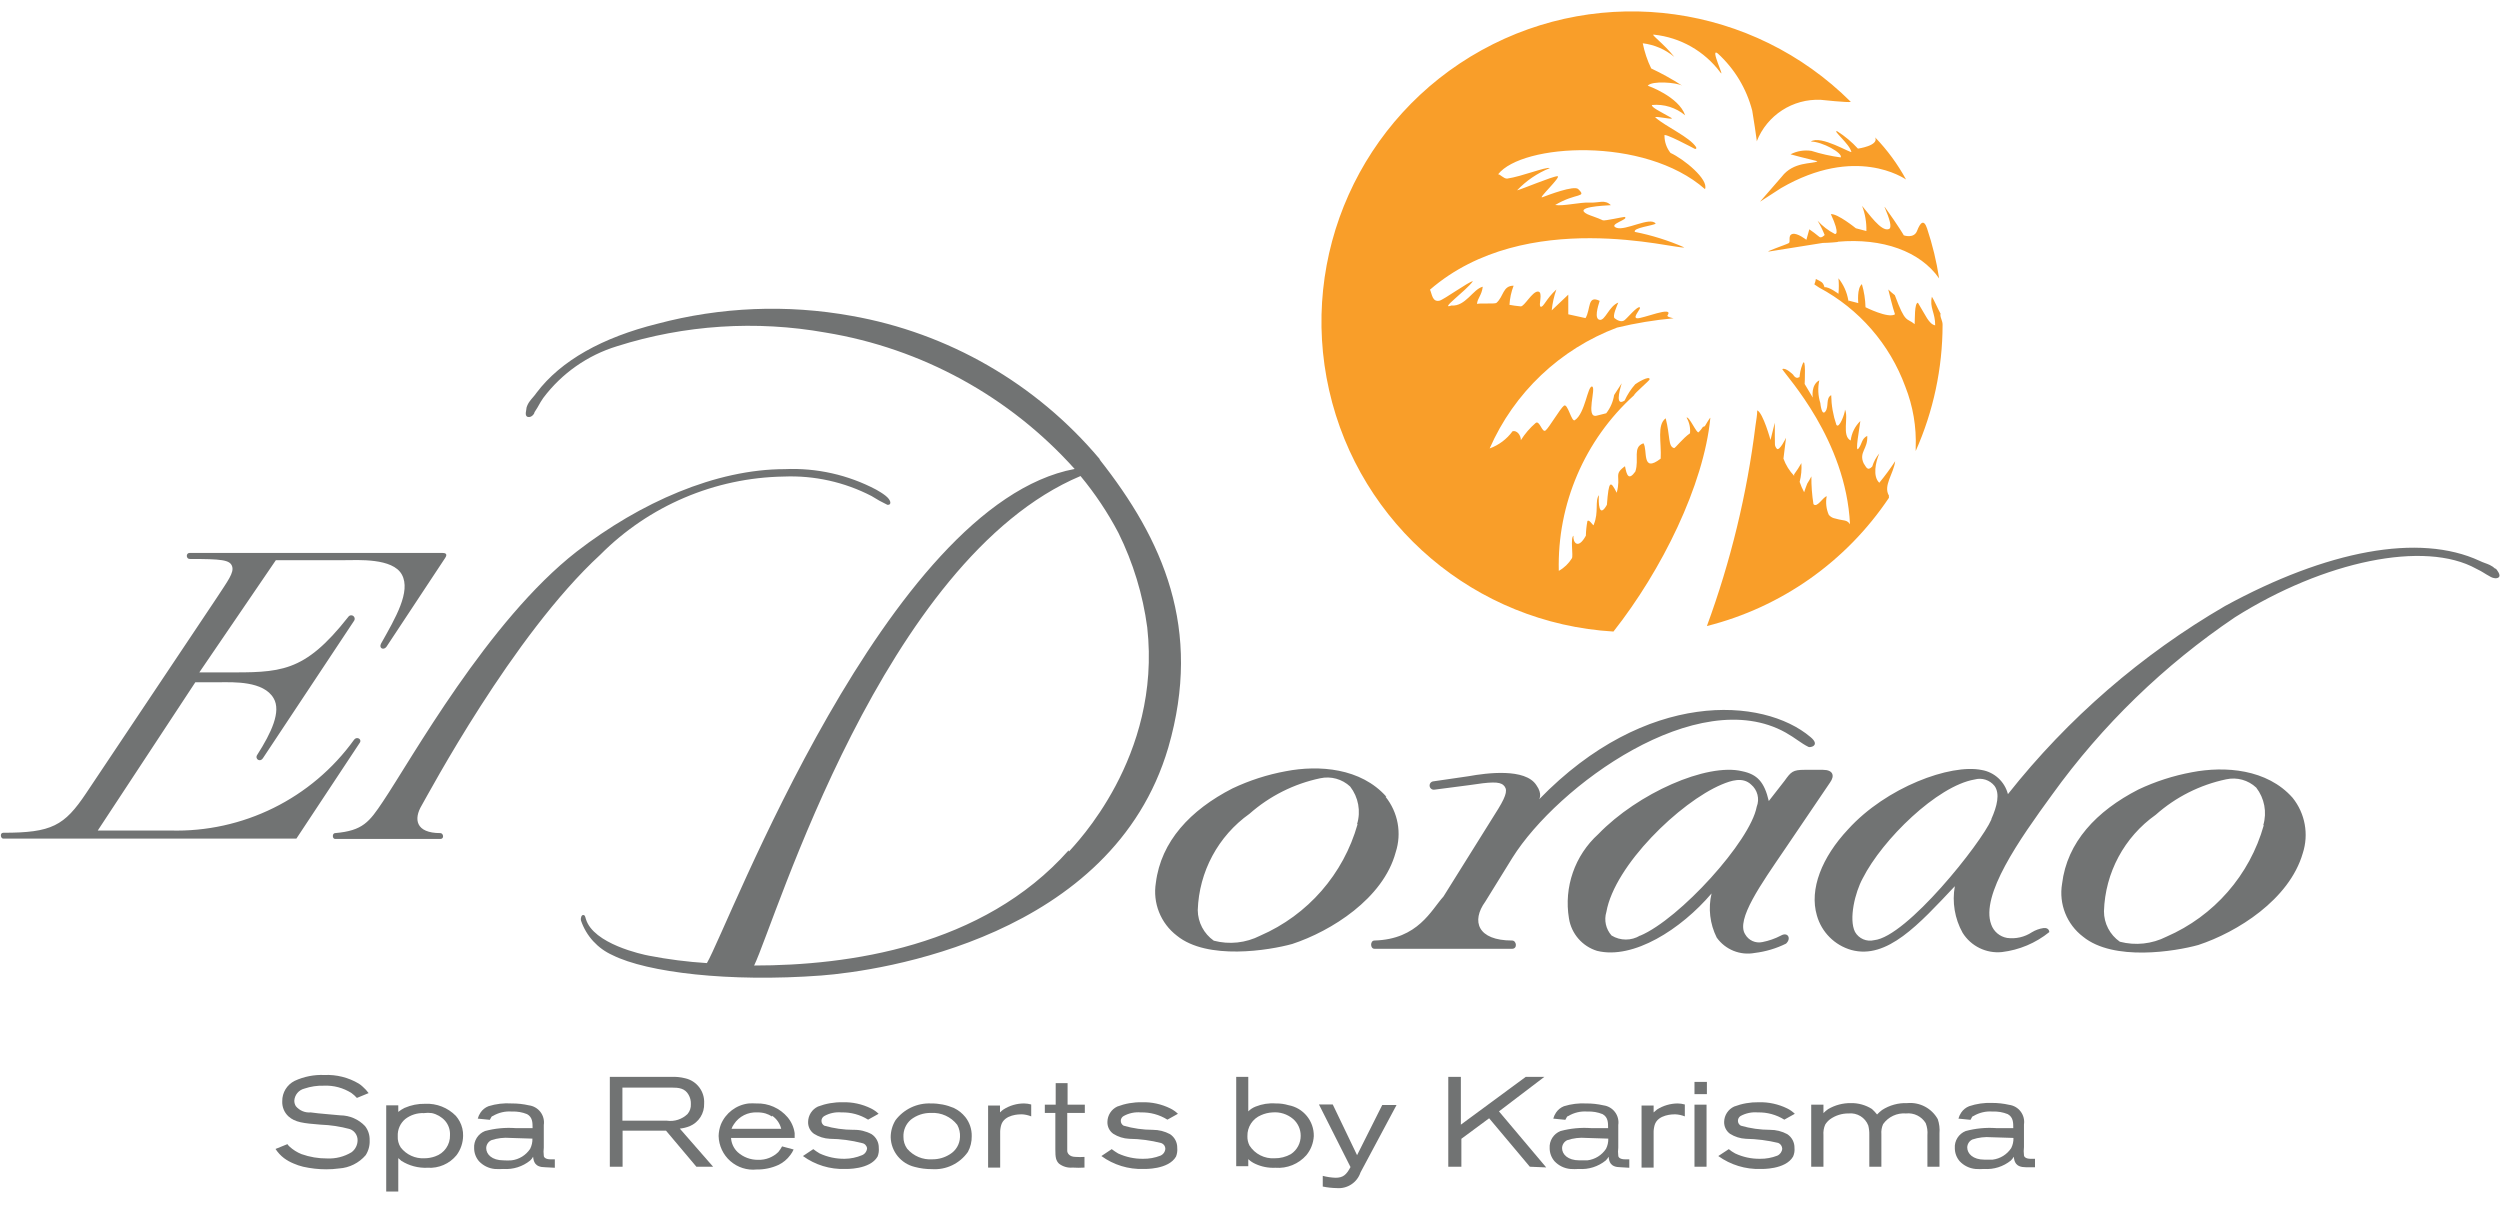 <?xml version="1.0" encoding="UTF-8"?>
<svg width="145px" height="70px" viewBox="0 0 145 70" version="1.1" xmlns="http://www.w3.org/2000/svg" xmlns:xlink="http://www.w3.org/1999/xlink">
    <title>brands / el Dorado COL</title>
    <g id="Symbols" stroke="none" stroke-width="1" fill="none" fill-rule="evenodd">
        <g id="brands-/-el-Dorado-COL" fill-rule="nonzero">
            <g>
                <path d="M20.54,42.9 C18.079,46.319 14.081,48.293 9.87,48.17 L5.67,48.17 L11.33,39.57 L12.78,39.57 C13.54,39.57 15.29,39.49 15.87,40.5 C16.32,41.26 15.74,42.5 14.92,43.78 C14.76,44.01 15.08,44.25 15.26,43.96 L20.54,36 C20.579,35.939 20.583,35.862 20.55,35.798 C20.517,35.733 20.453,35.691 20.38,35.688 C20.308,35.684 20.239,35.719 20.2,35.78 C17.61,39.07 16.26,39 13,39 L11.56,39 L16,32.49 L20,32.49 C20.74,32.49 22.78,32.35 23.31,33.33 C23.84,34.31 22.94,35.84 22.1,37.33 C21.96,37.6 22.25,37.73 22.41,37.52 L25.82,32.36 C25.98,32.12 25.82,32.07 25.66,32.07 L11,32.07 C10.77,32.07 10.79,32.42 11,32.42 C12.85,32.42 13.33,32.47 13.46,32.84 C13.59,33.21 13.22,33.68 12.54,34.72 L5,46 C3.73,47.9 3,48.3 0.19,48.3 C-0.02,48.3 0.03,48.64 0.19,48.64 L17.19,48.64 L20.86,43.09 C21.02,42.88 20.7,42.69 20.54,42.9 M25.54,48.32 C24.11,48.32 23.98,47.51 24.46,46.71 C24.83,46.08 29.73,36.85 34.82,32.17 C37.641,29.332 41.459,27.706 45.46,27.64 C47.226,27.568 48.98,27.958 50.55,28.77 C50.846,28.959 51.153,29.129 51.47,29.28 C51.55,29.28 51.63,29.28 51.64,29.16 C51.64,28.87 51.13,28.58 50.82,28.4 C49.191,27.539 47.361,27.128 45.52,27.21 C41.52,27.21 37.14,29.14 33.45,31.99 C28.31,35.99 23.84,44.07 22.21,46.49 C21.42,47.67 21.05,48.18 19.44,48.32 C19.26,48.32 19.26,48.66 19.44,48.66 L25.54,48.66 C25.78,48.66 25.72,48.32 25.54,48.32 M61.98,49.32 C57,54.93 49.17,56 43.74,56 C45,53.38 51.23,32.43 62.67,27.61 C63.516,28.63 64.254,29.736 64.87,30.91 C65.722,32.633 66.286,34.485 66.54,36.39 C67.38,43.93 62.32,49.01 62,49.39 M63.81,26.66 L63.88,26.74 L63.76,26.6 L63.76,26.6 L63.76,26.6 C60.088,22.242 55.002,19.312 49.39,18.32 C45.645,17.643 41.797,17.8 38.12,18.78 L38.12,18.78 C34.95,19.57 32.53,20.91 31.12,22.78 C31,22.96 30.84,23.11 30.72,23.28 C30.639,23.388 30.578,23.51 30.54,23.64 C30.54,23.78 30.4,24.12 30.61,24.18 C30.82,24.24 31,24 31,23.91 C31.3,23.46 31.23,23.49 31.51,23.08 C32.583,21.652 34.082,20.601 35.79,20.08 C39.7,18.841 43.852,18.57 47.89,19.29 C53.464,20.205 58.558,22.995 62.33,27.2 C51.41,29.25 42.25,53.74 41,55.86 C39.872,55.789 38.75,55.645 37.64,55.43 C37.26,55.36 34.41,54.75 33.98,53.3 C33.93,53.11 33.91,53.07 33.82,53.07 C33.73,53.07 33.66,53.24 33.7,53.4 C34.006,54.292 34.669,55.016 35.53,55.4 C37.53,56.4 42.28,56.98 47.63,56.58 C51.04,56.32 64.52,54.38 67.76,43.36 C69.76,36.45 67.45,31.3 63.76,26.63 M131.3,47.86 C130.486,50.757 128.411,53.133 125.65,54.33 C124.816,54.753 123.855,54.856 122.95,54.62 C122.372,54.217 122.028,53.555 122.03,52.85 C122.097,50.619 123.208,48.549 125.03,47.26 C126.191,46.229 127.601,45.519 129.12,45.2 C129.744,45.064 130.394,45.243 130.86,45.68 C131.34,46.298 131.492,47.11 131.27,47.86 M127.13,44.79 C126.058,44.988 125.016,45.324 124.03,45.79 C121.59,47.04 119.89,48.85 119.6,51.26 C119.404,52.431 119.874,53.613 120.82,54.33 C122.59,55.77 126.17,55.18 127.5,54.81 C129.75,54.07 132.78,52.18 133.56,49.49 C133.919,48.386 133.698,47.175 132.97,46.27 C131.49,44.6 129.05,44.42 127.13,44.79 M95.13,54.26 C94.621,54.572 93.979,54.572 93.47,54.26 C93.138,53.887 93.024,53.368 93.17,52.89 C93.65,50.19 97.42,46.53 99.86,45.5 C100.41,45.27 101.08,45.05 101.56,45.5 C101.936,45.814 102.069,46.334 101.89,46.79 C101.52,48.79 97.42,53.3 95.13,54.27 M103.28,54.27 C102.946,54.444 102.589,54.568 102.22,54.64 C101.824,54.727 101.418,54.544 101.22,54.19 C100.67,53.34 102.15,51.27 103.51,49.27 L106.14,45.39 C106.43,44.99 106.32,44.65 105.73,44.65 L104.66,44.65 C103.99,44.65 103.88,44.76 103.51,45.28 L102.59,46.46 C102.33,45.35 101.92,44.91 101.04,44.73 C99,44.24 95,46 92.7,48.38 C91.338,49.614 90.697,51.457 91,53.27 C91.14,54.157 91.772,54.886 92.63,55.15 C94.73,55.67 97.5,53.9 99.27,51.82 C99.067,52.682 99.173,53.588 99.57,54.38 C100.07,55.082 100.933,55.43 101.78,55.27 C102.41,55.194 103.022,55.011 103.59,54.73 C103.9,54.44 103.71,54.08 103.36,54.23 M87.72,49.75 C90.34,45.57 98.47,39.64 103.57,42.49 C104.14,42.81 104.46,43.11 104.89,43.32 C104.99,43.38 105.6,43.24 105.01,42.75 C102.26,40.42 95.46,39.98 89.27,46.36 C89.27,46.36 89.48,46.06 89.11,45.54 C88.47,44.54 86.23,44.83 85.18,45.02 L83.12,45.32 C82.987,45.342 82.898,45.467 82.92,45.6 C82.942,45.733 83.067,45.822 83.2,45.8 L85.2,45.54 C86.44,45.35 86.96,45.32 87.2,45.54 C87.44,45.76 87.42,46.06 86.9,46.91 L83.72,52 C83.01,52.78 82.25,54.48 79.72,54.55 C79.46,54.55 79.46,55.03 79.72,55.03 L87.7,55.03 C88.03,55.03 87.96,54.55 87.7,54.55 C85.7,54.55 85.32,53.43 86.15,52.29 L87.72,49.75 Z M115.5,47.53 C114.91,48.9 110.59,54.34 108.7,54.53 C108.264,54.637 107.81,54.441 107.59,54.05 C107.22,53.31 107.59,51.76 108.04,50.94 C109.18,48.69 112.36,45.58 114.53,45.21 C114.953,45.093 115.405,45.238 115.68,45.58 C116.01,46.03 115.83,46.76 115.5,47.5 M144.74,33 C144.643,32.906 144.532,32.828 144.41,32.77 C144.22,32.68 144.02,32.63 143.82,32.53 C140.31,30.9 134.95,31.93 129.05,35.15 C124.207,37.966 119.936,41.667 116.46,46.06 C116.274,45.335 115.678,44.786 114.94,44.66 C113.13,44.29 109.4,45.66 107.19,48.1 C105.67,49.72 104.93,51.57 105.38,53.1 C105.654,54.069 106.411,54.826 107.38,55.1 C109.45,55.66 111.29,53.62 113.38,51.4 C113.215,52.325 113.374,53.279 113.83,54.1 C114.314,54.878 115.199,55.312 116.11,55.22 C117.118,55.1 118.071,54.698 118.86,54.06 C118.86,54.06 118.86,53.78 118.51,53.83 C118.276,53.865 118.052,53.947 117.85,54.07 C117.426,54.351 116.914,54.468 116.41,54.4 C115.985,54.326 115.632,54.028 115.49,53.62 C114.86,51.92 117.11,48.71 119.03,46.08 C121.929,42.055 125.518,38.575 129.63,35.8 C134.8,32.54 140.63,31.32 143.63,32.99 C144.08,33.21 144,33.21 144.48,33.47 C144.59,33.53 144.83,33.59 144.94,33.47 C145.05,33.35 144.84,33.07 144.74,32.96 M78.74,47.8 C77.926,50.697 75.851,53.073 73.09,54.27 C72.259,54.693 71.302,54.797 70.4,54.56 C69.823,54.154 69.477,53.495 69.47,52.79 C69.542,50.56 70.652,48.492 72.47,47.2 C73.636,46.171 75.048,45.461 76.57,45.14 C77.194,45.004 77.844,45.183 78.31,45.62 C78.788,46.239 78.937,47.051 78.71,47.8 M80.41,46.21 C78.93,44.54 76.5,44.36 74.58,44.73 C73.507,44.927 72.465,45.263 71.48,45.73 C69.04,46.98 67.34,48.8 67.04,51.2 C66.848,52.37 67.318,53.551 68.26,54.27 C70.03,55.71 73.62,55.12 74.95,54.75 C77.2,54.01 80.23,52.12 80.95,49.43 C81.309,48.326 81.088,47.115 80.36,46.21" id="Shape" fill="#717373"></path>
                <path d="M109,28 C108.61,27.64 108.78,26.8 109,26.3 C108.813,26.523 108.674,26.781 108.59,27.06 C108.3,27.36 108.23,27.06 108.09,26.87 C107.8,26.22 108.35,26.04 108.3,25.28 C107.96,25.45 108.01,25.74 107.79,26.02 C107.57,26.3 107.86,24.79 107.9,24.42 C107.589,24.721 107.391,25.12 107.34,25.55 C106.81,25.29 107.23,24.19 107.01,23.76 C107.01,23.98 106.67,24.9 106.51,24.64 C106.32,24.086 106.219,23.506 106.21,22.92 C105.88,23.09 106.09,23.59 105.87,23.87 C105.65,24.15 105.58,23.38 105.58,23.38 C105.445,22.953 105.425,22.498 105.52,22.06 C105.02,22.32 105.14,23.06 105.14,23.06 L104.67,22.27 C104.67,22.27 104.76,20.54 104.54,21.14 C104.437,21.402 104.379,21.679 104.37,21.96 C104.37,21.96 104.37,21.9 104.37,21.85 C104.18,22.05 104,21.73 104,21.73 C104,21.73 103.56,21.29 103.37,21.41 C103.62,21.84 107.07,25.52 107.3,30.41 C107.234,30.294 107.121,30.214 106.99,30.19 C106.774,30.158 106.56,30.111 106.35,30.05 C106.241,30.014 106.144,29.948 106.07,29.86 C105.921,29.521 105.879,29.144 105.95,28.78 C105.72,28.84 105.39,29.48 105.18,29.24 C105.096,28.708 105.056,28.169 105.06,27.63 C104.987,27.774 104.907,27.914 104.82,28.05 C104.76,28.21 104.69,28.38 104.64,28.55 C104.536,28.358 104.449,28.157 104.38,27.95 C104.472,27.594 104.506,27.226 104.48,26.86 C104.353,27.085 104.213,27.302 104.06,27.51 L104.06,27.6 C103.786,27.313 103.575,26.973 103.44,26.6 L103.59,25.39 C103.59,25.39 103.2,26.21 103.05,26.02 C102.9,25.83 102.96,25.78 102.94,25.33 C102.94,25.13 102.94,24.54 102.94,24.52 C102.94,24.5 102.69,25.52 102.69,25.52 C102.69,25.52 102.26,23.95 101.92,23.8 C101.92,24.08 101.86,24.37 101.82,24.67 C101.329,28.645 100.383,32.551 99,36.31 C103.319,35.222 107.082,32.571 109.56,28.87 C109.553,28.83 109.553,28.79 109.56,28.75 C109.21,28.17 109.83,27.48 109.92,26.75 C109.636,27.183 109.329,27.6 109,28 M112.56,18.21 C112.36,17.84 112.2,17.45 112.05,17.21 C111.9,17.84 112.25,18.14 112.24,18.87 C111.87,18.8 111.68,18.27 111.24,17.56 C111.03,17.56 111.07,18.56 111.05,18.8 C110.58,18.41 110.52,18.8 109.9,17.12 C109.767,17.017 109.641,16.907 109.52,16.79 C109.52,16.79 109.79,17.91 109.91,18.23 C109.53,18.49 108.2,17.82 108.2,17.82 C108.188,17.366 108.118,16.916 107.99,16.48 C107.69,16.72 107.78,17.57 107.78,17.58 L107.2,17.43 C107.2,17.43 107.2,17.48 107.2,17.51 C107.187,17.478 107.187,17.442 107.2,17.41 C107.122,16.945 106.925,16.508 106.63,16.14 C106.659,16.439 106.659,16.741 106.63,17.04 C106.63,17.04 106.08,16.62 105.82,16.66 C105.74,16.33 105.57,16.32 105.32,16.18 C105.25,16.62 105.14,16.41 105.39,16.6 L105.51,16.68 C107.828,17.916 109.608,19.963 110.51,22.43 C110.954,23.555 111.159,24.761 111.11,25.97 C111.11,25.97 111.11,26.14 111.11,26.16 C112.136,23.856 112.667,21.362 112.67,18.84 C112.67,18.59 112.55,18.49 112.54,18.24 M98.77,24.76 C98.698,24.872 98.614,24.976 98.52,25.07 C98.41,25.17 97.98,24.14 97.82,24.22 C97.982,24.494 98.052,24.813 98.02,25.13 C97.6,25.42 97.16,26 97.1,25.99 C96.74,25.9 96.88,25.32 96.61,24.26 C96.09,24.65 96.37,25.64 96.32,26.6 C95.19,27.47 95.58,26.1 95.32,25.71 C94.67,25.94 95.09,26.63 94.85,27.35 C94.46,27.89 94.35,27.57 94.25,27.04 C93.56,27.54 94.04,27.58 93.77,28.58 C93.41,27.87 93.31,27.83 93.2,29.28 C92.73,30.12 92.7,29.12 92.74,28.72 C92.49,29.03 92.74,29.72 92.44,30.42 C92.44,30.61 92.2,30.09 92.07,30.22 C92.017,30.5 91.987,30.785 91.98,31.07 C91.52,31.91 91.22,31.45 91.26,31.07 C91.07,31.2 91.26,32.25 91.17,32.38 C90.984,32.685 90.722,32.937 90.41,33.11 C90.313,29.239 91.908,25.518 94.78,22.92 C94.78,22.82 95.67,22.08 95.68,22 C95.68,21.75 94.91,22.23 94.84,22.29 C94.592,22.572 94.387,22.889 94.23,23.23 C93.71,23.57 93.89,22.78 94.06,22.23 L93.62,22.91 C93.56,23.297 93.402,23.662 93.16,23.97 L92.6,24.11 C91.94,24.27 92.6,22.47 92.34,22.42 C92.08,22.37 91.94,23.98 91.34,24.37 C91.15,24.51 90.93,23.37 90.71,23.53 C90.49,23.69 89.84,24.82 89.64,24.97 C89.44,25.12 89.3,24.36 89.07,24.53 C88.735,24.819 88.446,25.156 88.21,25.53 C88.21,25.23 87.98,24.95 87.73,25.01 C87.396,25.468 86.933,25.816 86.4,26.01 C87.818,22.773 90.483,20.245 93.79,19 C94.869,18.741 95.965,18.56 97.07,18.46 C97.07,18.46 96.63,18.38 96.72,18.29 C97.11,17.7 95.23,18.51 94.94,18.46 C94.65,18.41 95.26,17.85 95.09,17.82 C94.92,17.79 94.38,18.46 94.21,18.58 C94.04,18.7 93.8,18.58 93.65,18.46 C93.5,18.34 93.8,17.71 93.86,17.55 C93.32,17.76 93.1,18.61 92.78,18.55 C92.46,18.49 92.67,17.8 92.78,17.45 C92.06,17.09 92.27,17.94 91.96,18.45 L90.96,18.23 L90.96,17.09 L90,18 C90.041,17.587 90.132,17.181 90.27,16.79 C89.68,17.32 89.52,17.84 89.36,17.79 C89.2,17.74 89.53,16.92 89.2,16.91 C88.87,16.9 88.41,17.79 88.2,17.77 C87.99,17.75 87.68,17.71 87.55,17.68 C87.571,17.3 87.652,16.925 87.79,16.57 C87.15,16.57 87.22,17.2 86.79,17.57 C86.7,17.64 85.79,17.57 85.67,17.63 C85.67,17.33 85.94,17.14 86,16.63 C85.44,16.76 85,17.79 84.18,17.72 C83.45,17.99 85.02,16.88 85.43,16.31 C85.22,16.31 83.73,17.39 83.49,17.44 C83.07,17.53 83.06,17.06 82.94,16.8 C88.53,11.97 97.25,14.49 97.69,14.35 C96.769,13.947 95.806,13.645 94.82,13.45 C94.7,13.21 95.88,13.09 96.03,12.97 C95.72,12.54 94.27,13.41 93.75,13.21 C93.23,13.01 94.53,12.72 94.23,12.58 C94.13,12.58 93.07,12.82 92.97,12.78 C92.66,12.63 92.22,12.5 92.06,12.42 C91.24,12 92.98,11.93 93.43,11.9 C93.07,11.55 92.75,11.78 92.2,11.75 C91.65,11.72 90.68,11.97 90.2,11.89 C91.42,11.16 92.06,11.48 91.54,10.97 C91.31,10.73 89.77,11.32 89.46,11.44 C89.15,11.56 90.6,10.22 90.33,10.22 C90.06,10.22 88.2,11 87.99,11.04 C88.523,10.479 89.171,10.039 89.89,9.75 C89.67,9.66 88.29,10.23 87.41,10.36 C87.2,10.36 87.01,10.1 86.89,10.11 C88.26,8.34 95.37,7.87 98.89,10.97 C99.12,10.41 97.66,9.22 96.89,8.87 C96.663,8.586 96.54,8.233 96.54,7.87 C96.42,7.63 98.29,8.63 98.29,8.63 C98.319,8.639 98.351,8.639 98.38,8.63 C98.385,8.6 98.385,8.57 98.38,8.54 C97.99,7.94 96.67,7.38 96.02,6.82 C95.85,6.67 97.27,7.02 96.91,6.82 C96.24,6.44 95.79,6.23 95.81,6.09 C96.508,6.024 97.203,6.24 97.74,6.69 C97.37,5.6 95.57,4.97 95.57,4.97 C95.81,4.67 97.24,4.78 97.57,4.97 C96.993,4.596 96.392,4.262 95.77,3.97 C95.545,3.506 95.381,3.015 95.28,2.51 C95.953,2.592 96.589,2.866 97.11,3.3 C96.48,2.51 95.69,1.96 95.93,2.01 C97.463,2.171 98.859,2.965 99.78,4.2 C100.08,4.59 99.14,2.72 99.63,3.1 C100.605,3.989 101.3,5.143 101.63,6.42 C101.74,7.11 101.83,7.67 101.89,8.14 C101.89,8.14 101.89,8.14 101.89,8.2 C102.485,6.682 103.981,5.712 105.61,5.79 C105.61,5.79 107.2,5.96 107.35,5.91 C101.675,0.256 92.946,-0.967 85.936,2.909 C78.925,6.786 75.32,14.828 77.091,22.641 C78.862,30.454 85.583,36.156 93.58,36.63 C96.38,33.08 98.82,28.14 99.2,24.24 C99.2,24.17 98.88,24.72 98.88,24.72 M109.3,12 C109.59,12.68 109.77,13.23 109.54,13.29 C109.1,13.44 108.38,12.38 108,11.94 C108.179,12.405 108.264,12.902 108.25,13.4 L107.64,13.24 C107.64,13.24 106.58,12.38 106.19,12.42 C106.77,13.68 106.42,13.57 106.42,13.57 C106.043,13.376 105.704,13.115 105.42,12.8 C105.579,13.065 105.716,13.343 105.83,13.63 C105.83,13.63 105.63,13.85 105.51,13.73 C105.327,13.577 105.137,13.434 104.94,13.3 L104.77,13.91 C104.77,13.91 104.24,13.49 103.96,13.57 C103.68,13.65 103.87,14.02 103.75,14.1 C103.63,14.18 102.19,14.66 102.65,14.58 L105.72,14.09 C105.98,14.09 106.72,14.04 106.59,14.02 C109.19,13.79 111.38,14.58 112.47,16.15 L112.47,16.15 C112.32,15.165 112.085,14.195 111.77,13.25 C111.58,12.68 111.37,12.92 111.19,13.39 C111.01,13.86 110.42,13.65 110.42,13.65 C110.42,13.65 110.16,13.18 109.32,12.01 M107.39,8.81 C107.39,8.93 105.6,7.81 105.03,8.21 C105.69,8.21 106.91,8.89 106.76,9.13 C106.183,9.053 105.615,8.926 105.06,8.75 C104.646,8.688 104.222,8.758 103.85,8.95 C104.62,9.17 105.44,9.34 105.41,9.36 C105.11,9.52 104.02,9.36 103.34,10.25 L102.08,11.7 L103.3,10.91 C107.63,8.4 110.43,10.34 110.55,10.41 C110.065,9.52 109.463,8.7 108.76,7.97 C108.99,8.45 107.76,8.62 107.76,8.62 C107.408,8.236 107.008,7.9 106.57,7.62 C106.21,7.49 107.29,8.37 107.37,8.79" id="Shape" fill="#F99E29"></path>
                <path d="M21.21,67 C20.821,67.453 20.266,67.731 19.67,67.77 C19.421,67.804 19.171,67.821 18.92,67.82 C18.469,67.82 18.02,67.769 17.58,67.67 C17.388,67.624 17.201,67.56 17.02,67.48 C16.825,67.4 16.64,67.296 16.47,67.17 C16.277,67.023 16.112,66.843 15.98,66.64 L16.67,66.36 C16.701,66.408 16.738,66.452 16.78,66.49 C16.987,66.683 17.227,66.836 17.49,66.94 C17.965,67.109 18.466,67.193 18.97,67.19 C19.469,67.214 19.963,67.089 20.39,66.83 C20.611,66.665 20.741,66.406 20.74,66.13 C20.742,65.846 20.566,65.59 20.3,65.49 C19.745,65.337 19.175,65.25 18.6,65.23 C17.6,65.15 17.12,65.1 16.73,64.75 C16.486,64.524 16.355,64.202 16.37,63.87 C16.364,63.371 16.643,62.913 17.09,62.69 C17.628,62.44 18.218,62.324 18.81,62.35 C19.511,62.318 20.207,62.491 20.81,62.85 C20.893,62.902 20.97,62.962 21.04,63.03 C21.167,63.141 21.281,63.265 21.38,63.4 L20.7,63.68 C20.607,63.576 20.503,63.482 20.39,63.4 C19.914,63.095 19.355,62.945 18.79,62.97 C18.403,62.958 18.017,63.016 17.65,63.14 C17.325,63.222 17.09,63.505 17.07,63.84 C17.069,63.953 17.1,64.064 17.16,64.16 C17.37,64.414 17.692,64.549 18.02,64.52 C18.59,64.6 19.17,64.63 19.74,64.69 C20.281,64.695 20.797,64.918 21.17,65.31 C21.354,65.543 21.449,65.833 21.44,66.13 C21.455,66.437 21.375,66.741 21.21,67 Z" id="Path" fill="#717373"></path>
                <path d="M26.48,67 C26.071,67.501 25.445,67.772 24.8,67.73 C24.264,67.755 23.734,67.616 23.28,67.33 L23.1,67.17 L23.1,69.11 L22.4,69.11 L22.4,64.11 L23.1,64.11 L23.1,64.49 C23.212,64.401 23.332,64.324 23.46,64.26 C23.838,64.094 24.247,64.012 24.66,64.02 C25.326,63.989 25.973,64.244 26.44,64.72 C26.524,64.819 26.597,64.926 26.66,65.04 C26.799,65.298 26.868,65.587 26.86,65.88 C26.854,66.284 26.721,66.676 26.48,67 L26.48,67 Z M25.81,65 C25.608,64.778 25.343,64.625 25.05,64.56 C24.897,64.538 24.743,64.538 24.59,64.56 C24.201,64.543 23.819,64.664 23.51,64.9 C23.214,65.145 23.051,65.516 23.07,65.9 C23.056,66.129 23.116,66.357 23.24,66.55 C23.568,66.974 24.084,67.21 24.62,67.18 C24.831,67.179 25.041,67.142 25.24,67.07 C25.77,66.893 26.12,66.388 26.1,65.83 C26.114,65.526 26.01,65.229 25.81,65 L25.81,65 Z" id="Shape" fill="#717373"></path>
                <path d="M31.62,67.7 C31.01,67.7 30.95,67.36 30.92,67.09 C30.876,67.173 30.819,67.247 30.75,67.31 C30.314,67.663 29.76,67.839 29.2,67.8 C29.03,67.811 28.86,67.811 28.69,67.8 C28.342,67.765 28.019,67.605 27.78,67.35 C27.601,67.141 27.501,66.875 27.5,66.6 C27.469,66.165 27.724,65.76 28.13,65.6 C28.703,65.446 29.298,65.389 29.89,65.43 L30.89,65.43 C30.89,65.11 30.89,64.8 30.57,64.62 C30.291,64.507 29.991,64.455 29.69,64.47 C29.302,64.439 28.914,64.53 28.58,64.73 C28.51,64.73 28.49,64.81 28.41,64.95 L27.71,64.88 C27.743,64.755 27.798,64.637 27.87,64.53 C27.983,64.363 28.143,64.234 28.33,64.16 C28.766,64.024 29.224,63.969 29.68,64 C30.016,63.998 30.352,64.035 30.68,64.11 C30.946,64.145 31.188,64.285 31.349,64.499 C31.511,64.714 31.58,64.984 31.54,65.25 L31.54,66.56 C31.52,66.716 31.52,66.874 31.54,67.03 C31.54,67.14 31.67,67.24 31.92,67.24 L32.18,67.24 L32.18,67.73 L31.62,67.7 Z M29.6,66 C29.228,65.968 28.854,66.012 28.5,66.13 C28.321,66.214 28.204,66.392 28.2,66.59 C28.2,66.95 28.53,67.3 29.2,67.3 C29.356,67.311 29.514,67.311 29.67,67.3 C30.111,67.246 30.506,67.001 30.75,66.63 C30.842,66.447 30.887,66.244 30.88,66.04 L29.6,66 Z" id="Shape" fill="#717373"></path>
                <path d="M40.39,67.67 L38.63,65.58 L36.11,65.58 L36.11,67.67 L35.37,67.67 L35.37,62.46 L38.92,62.46 C39.196,62.445 39.472,62.472 39.74,62.54 C40.415,62.691 40.881,63.309 40.84,64 C40.863,64.572 40.528,65.099 40,65.32 C39.817,65.392 39.625,65.439 39.43,65.46 L41.36,67.67 L40.39,67.67 Z M39.94,63.5 C39.72,63.11 39.37,63.08 38.94,63.08 L36.1,63.08 L36.1,65 L38.68,65 C39.119,65.063 39.562,64.919 39.88,64.61 C40.014,64.451 40.082,64.247 40.07,64.04 C40.079,63.851 40.033,63.664 39.94,63.5 Z" id="Shape" fill="#717373"></path>
                <path d="M42.4,66 C42.419,66.311 42.555,66.604 42.78,66.82 C43.108,67.117 43.537,67.278 43.98,67.27 C44.412,67.283 44.83,67.12 45.14,66.82 C45.225,66.718 45.298,66.607 45.36,66.49 L46.03,66.67 C45.98,66.784 45.916,66.892 45.84,66.99 C45.66,67.24 45.419,67.439 45.14,67.57 C44.748,67.748 44.321,67.837 43.89,67.83 C43.335,67.889 42.78,67.713 42.36,67.344 C41.94,66.976 41.694,66.448 41.68,65.89 C41.685,65.661 41.729,65.434 41.81,65.22 C42.087,64.552 42.702,64.086 43.42,64 C43.57,63.991 43.72,63.991 43.87,64 C44.564,63.976 45.231,64.271 45.68,64.8 C45.9,65.062 46.042,65.381 46.09,65.72 C46.095,65.813 46.095,65.907 46.09,66 L42.4,66 Z M44.78,64.76 C44.662,64.682 44.534,64.622 44.4,64.58 C44.244,64.536 44.082,64.516 43.92,64.52 C43.381,64.489 42.866,64.748 42.57,65.2 C42.509,65.282 42.462,65.373 42.43,65.47 L45.31,65.47 C45.234,65.159 45.045,64.888 44.78,64.71 L44.78,64.76 Z" id="Shape" fill="#717373"></path>
                <path d="M50.9,67.08 C50.46,67.85 49.05,67.8 49.02,67.8 C48.142,67.831 47.28,67.567 46.57,67.05 L47.17,66.65 C47.288,66.741 47.412,66.824 47.54,66.9 C47.994,67.11 48.49,67.216 48.99,67.21 C49.337,67.207 49.68,67.135 50,67 C50.165,66.932 50.277,66.777 50.29,66.6 C50.27,66.447 50.152,66.325 50,66.3 C49.389,66.142 48.761,66.058 48.13,66.05 C47.803,66.035 47.486,65.935 47.21,65.76 C46.988,65.602 46.86,65.343 46.87,65.07 C46.875,64.689 47.096,64.344 47.44,64.18 C47.897,64.007 48.382,63.922 48.87,63.93 C49.441,63.913 50.008,64.037 50.52,64.29 C50.682,64.37 50.83,64.474 50.96,64.6 L50.35,64.94 C49.889,64.651 49.353,64.505 48.81,64.52 C48.463,64.487 48.114,64.56 47.81,64.73 C47.708,64.786 47.645,64.894 47.645,65.01 C47.645,65.126 47.708,65.234 47.81,65.29 C48.359,65.448 48.928,65.529 49.5,65.53 C49.866,65.52 50.228,65.607 50.55,65.78 C50.819,65.956 50.978,66.259 50.97,66.58 C50.986,66.75 50.963,66.921 50.9,67.08 L50.9,67.08 Z" id="Path" fill="#717373"></path>
                <path d="M56.14,66.81 C55.667,67.487 54.874,67.867 54.05,67.81 C53.712,67.812 53.376,67.768 53.05,67.68 C52.255,67.487 51.686,66.788 51.66,65.97 C51.658,65.617 51.755,65.27 51.94,64.97 C52.426,64.328 53.196,63.965 54,64 C54.453,63.995 54.903,64.084 55.32,64.26 C55.451,64.324 55.575,64.401 55.69,64.49 C55.8,64.58 55.9,64.68 55.99,64.79 C56.239,65.106 56.369,65.498 56.36,65.9 C56.366,66.217 56.29,66.531 56.14,66.81 L56.14,66.81 Z M55.52,65.24 C55.158,64.773 54.589,64.515 54,64.55 C53.577,64.541 53.163,64.679 52.83,64.94 C52.54,65.189 52.382,65.558 52.4,65.94 C52.396,66.183 52.469,66.422 52.61,66.62 C52.975,67.053 53.526,67.283 54.09,67.24 C54.444,67.241 54.791,67.14 55.09,66.95 C55.444,66.739 55.667,66.362 55.68,65.95 C55.695,65.703 55.64,65.457 55.52,65.24 L55.52,65.24 Z" id="Shape" fill="#717373"></path>
                <path d="M59.26,64.63 C59.13,64.63 58.26,64.63 58.07,65.25 C58.026,65.403 58.005,65.561 58.01,65.72 L58.01,67.72 L57.31,67.72 L57.31,64.12 L58,64.12 L58,64.52 C58.061,64.457 58.128,64.4 58.2,64.35 C58.558,64.12 58.975,63.999 59.4,64 C59.539,64.002 59.677,64.022 59.81,64.06 L59.81,64.75 C59.635,64.678 59.449,64.638 59.26,64.63 Z" id="Path" fill="#717373"></path>
                <path d="M61.9,64.55 L61.9,66.47 C61.9,66.47 61.9,66.63 61.9,66.75 C61.9,66.87 62.01,67.1 62.39,67.1 C62.56,67.113 62.73,67.113 62.9,67.1 L62.9,67.72 C62.67,67.735 62.44,67.735 62.21,67.72 C61.927,67.746 61.645,67.664 61.42,67.49 C61.24,67.31 61.21,67.12 61.21,66.67 L61.21,64.55 L60.6,64.55 L60.6,64.07 L61.23,64.07 L61.23,62.82 L61.92,62.82 L61.92,64.07 L62.92,64.07 L62.92,64.55 L61.9,64.55 Z" id="Path" fill="#717373"></path>
                <path d="M68.21,67.08 C67.77,67.85 66.36,67.8 66.33,67.8 C65.452,67.831 64.59,67.567 63.88,67.05 L64.48,66.65 C64.598,66.741 64.722,66.824 64.85,66.9 C65.304,67.11 65.8,67.216 66.3,67.21 C66.642,67.215 66.981,67.154 67.3,67.03 C67.465,66.962 67.577,66.807 67.59,66.63 C67.591,66.483 67.499,66.351 67.36,66.3 C66.749,66.142 66.121,66.058 65.49,66.05 C65.163,66.035 64.846,65.935 64.57,65.76 C64.348,65.602 64.22,65.343 64.23,65.07 C64.235,64.689 64.456,64.344 64.8,64.18 C65.257,64.007 65.742,63.922 66.23,63.93 C66.801,63.913 67.368,64.037 67.88,64.29 C68.042,64.37 68.19,64.474 68.32,64.6 L67.71,64.94 C67.249,64.651 66.713,64.505 66.17,64.52 C65.823,64.488 65.475,64.561 65.17,64.73 C65.068,64.786 65.005,64.894 65.005,65.01 C65.005,65.126 65.068,65.234 65.17,65.29 C65.719,65.448 66.288,65.529 66.86,65.53 C67.209,65.529 67.553,65.615 67.86,65.78 C68.129,65.956 68.288,66.259 68.28,66.58 C68.296,66.75 68.273,66.921 68.21,67.08 L68.21,67.08 Z" id="Path" fill="#717373"></path>
                <path d="M75.77,67 C75.318,67.513 74.651,67.784 73.97,67.73 C73.567,67.75 73.165,67.671 72.8,67.5 C72.653,67.433 72.517,67.342 72.4,67.23 L72.4,67.64 L71.7,67.64 L71.7,62.46 L72.4,62.46 L72.4,64.46 C72.522,64.337 72.669,64.242 72.83,64.18 C73.201,64.031 73.601,63.969 74,64 C74.247,63.995 74.493,64.029 74.73,64.1 C75.596,64.257 76.219,65.02 76.2,65.9 C76.176,66.303 76.026,66.688 75.77,67 L75.77,67 Z M75,64.9 C74.667,64.618 74.235,64.481 73.8,64.52 C73.572,64.532 73.348,64.586 73.14,64.68 C72.649,64.883 72.335,65.369 72.35,65.9 C72.344,66.087 72.385,66.273 72.47,66.44 C72.786,66.934 73.345,67.218 73.93,67.18 C74.259,67.184 74.583,67.101 74.87,66.94 C75.23,66.704 75.445,66.301 75.44,65.87 C75.441,65.498 75.281,65.144 75,64.9 L75,64.9 Z" id="Shape" fill="#717373"></path>
                <path d="M78.91,68 C78.718,68.583 78.152,68.959 77.54,68.91 C77.264,68.905 76.99,68.875 76.72,68.82 L76.72,68.2 C76.962,68.263 77.21,68.3 77.46,68.31 C77.9,68.31 78.09,68.14 78.33,67.69 L76.5,64.06 L77.3,64.06 L78.71,67 L80.17,64.09 L81,64.09 L78.91,68 Z" id="Path" fill="#717373"></path>
                <polygon id="Path" fill="#717373" points="88.73 67.67 86.37 64.86 84.76 66.05 84.76 67.67 84 67.67 84 62.46 84.73 62.46 84.73 65.23 88.49 62.46 89.57 62.46 86.94 64.46 89.68 67.71"></polygon>
                <path d="M94,67.7 C93.38,67.7 93.33,67.36 93.3,67.09 C93.254,67.171 93.197,67.245 93.13,67.31 C92.694,67.663 92.14,67.839 91.58,67.8 C91.414,67.812 91.246,67.812 91.08,67.8 C90.729,67.768 90.401,67.608 90.16,67.35 C89.981,67.141 89.881,66.875 89.88,66.6 C89.849,66.165 90.104,65.76 90.51,65.6 C91.083,65.446 91.678,65.389 92.27,65.43 L93.27,65.43 C93.27,65.11 93.27,64.8 92.95,64.62 C92.671,64.507 92.371,64.455 92.07,64.47 C91.682,64.439 91.294,64.53 90.96,64.73 C90.89,64.73 90.87,64.81 90.79,64.95 L90.09,64.88 C90.123,64.755 90.178,64.637 90.25,64.53 C90.363,64.363 90.523,64.234 90.71,64.16 C91.127,64.031 91.564,63.977 92,64 C92.336,63.998 92.672,64.035 93,64.11 C93.266,64.145 93.508,64.285 93.669,64.499 C93.831,64.714 93.9,64.984 93.86,65.25 L93.86,66.56 C93.84,66.716 93.84,66.874 93.86,67.03 C93.86,67.14 93.99,67.24 94.24,67.24 L94.5,67.24 L94.5,67.73 L94,67.7 Z M92,66 C91.628,65.968 91.254,66.012 90.9,66.13 C90.721,66.214 90.604,66.392 90.6,66.59 C90.6,66.95 90.93,67.3 91.6,67.3 C91.79,67.3 92.02,67.3 92.07,67.3 C92.511,67.246 92.906,67.001 93.15,66.63 C93.242,66.447 93.287,66.244 93.28,66.04 L92,66 Z" id="Shape" fill="#717373"></path>
                <path d="M97.16,64.63 C97.04,64.63 96.16,64.63 95.97,65.25 C95.926,65.403 95.905,65.561 95.91,65.72 L95.91,67.72 L95.21,67.72 L95.21,64.12 L95.91,64.12 L95.91,64.52 C95.973,64.46 96.04,64.403 96.11,64.35 C96.466,64.125 96.879,64.004 97.3,64 C97.442,64.001 97.583,64.021 97.72,64.06 L97.72,64.75 C97.541,64.68 97.352,64.639 97.16,64.63 Z" id="Path" fill="#717373"></path>
                <path d="M98.28,63.46 L98.28,62.75 L99,62.75 L99,63.46 L98.28,63.46 Z M98.28,67.67 L98.28,64.07 L98.98,64.07 L98.98,67.67 L98.28,67.67 Z" id="Shape" fill="#717373"></path>
                <path d="M104,67.08 C103.56,67.85 102.15,67.8 102.12,67.8 C101.24,67.828 100.375,67.564 99.66,67.05 L100.27,66.65 C100.384,66.746 100.508,66.83 100.64,66.9 C101.09,67.111 101.583,67.217 102.08,67.21 C102.422,67.215 102.761,67.153 103.08,67.03 C103.242,66.959 103.353,66.806 103.37,66.63 C103.366,66.481 103.277,66.349 103.14,66.29 C102.524,66.142 101.893,66.062 101.26,66.05 C100.934,66.034 100.617,65.934 100.34,65.76 C100.12,65.6 99.993,65.342 100,65.07 C100.007,64.687 100.232,64.341 100.58,64.18 C101.033,64.008 101.515,63.923 102,63.93 C102.574,63.914 103.144,64.038 103.66,64.29 C103.822,64.37 103.97,64.474 104.1,64.6 L103.49,64.94 C103.029,64.652 102.493,64.506 101.95,64.52 C101.603,64.49 101.255,64.563 100.95,64.73 C100.855,64.792 100.799,64.897 100.8,65.01 C100.801,65.127 100.866,65.235 100.97,65.29 C101.519,65.448 102.088,65.529 102.66,65.53 C103.009,65.528 103.353,65.614 103.66,65.78 C103.929,65.956 104.088,66.259 104.08,66.58 C104.097,66.751 104.069,66.923 104,67.08 Z" id="Path" fill="#717373"></path>
                <path d="M111.79,67.67 L111.79,65.84 C111.811,65.602 111.777,65.363 111.69,65.14 C111.45,64.749 111.006,64.531 110.55,64.58 C110.028,64.537 109.522,64.773 109.22,65.2 C109.137,65.385 109.103,65.588 109.12,65.79 L109.12,67.67 L108.42,67.67 L108.42,65.82 C108.425,65.638 108.404,65.456 108.36,65.28 C108.182,64.816 107.715,64.529 107.22,64.58 C106.833,64.575 106.454,64.694 106.14,64.92 C106.028,65.005 105.933,65.11 105.86,65.23 C105.777,65.422 105.743,65.632 105.76,65.84 L105.76,67.67 L105.05,67.67 L105.05,64.07 L105.76,64.07 L105.76,64.56 C105.842,64.475 105.933,64.398 106.03,64.33 C106.43,64.095 106.886,63.974 107.35,63.98 C107.781,63.972 108.205,64.09 108.57,64.32 C108.679,64.418 108.78,64.525 108.87,64.64 C108.96,64.546 109.057,64.459 109.16,64.38 C109.594,64.1 110.104,63.961 110.62,63.98 C111.342,63.912 112.036,64.277 112.39,64.91 C112.48,65.173 112.514,65.453 112.49,65.73 L112.49,67.67 L111.79,67.67 Z" id="Path" fill="#717373"></path>
                <path d="M117.5,67.7 C116.89,67.7 116.83,67.36 116.8,67.09 C116.754,67.171 116.697,67.245 116.63,67.31 C116.194,67.663 115.64,67.839 115.08,67.8 C114.914,67.812 114.746,67.812 114.58,67.8 C114.229,67.768 113.901,67.608 113.66,67.35 C113.481,67.141 113.381,66.875 113.38,66.6 C113.349,66.165 113.604,65.76 114.01,65.6 C114.583,65.446 115.178,65.389 115.77,65.43 L116.77,65.43 C116.77,65.11 116.77,64.8 116.45,64.62 C116.171,64.507 115.871,64.455 115.57,64.47 C115.182,64.439 114.794,64.53 114.46,64.73 C114.39,64.73 114.37,64.81 114.29,64.95 L113.59,64.88 C113.623,64.755 113.678,64.637 113.75,64.53 C113.863,64.363 114.023,64.234 114.21,64.16 C114.635,64.017 115.082,63.953 115.53,63.97 C115.866,63.968 116.202,64.005 116.53,64.08 C116.796,64.115 117.038,64.255 117.199,64.469 C117.361,64.684 117.43,64.954 117.39,65.22 L117.39,66.53 C117.37,66.686 117.37,66.844 117.39,67 C117.39,67.11 117.52,67.21 117.77,67.21 L118.03,67.21 L118.03,67.7 L117.5,67.7 Z M115.5,65.96 C115.128,65.928 114.754,65.972 114.4,66.09 C114.221,66.174 114.104,66.352 114.1,66.55 C114.1,66.91 114.43,67.26 115.1,67.26 C115.29,67.26 115.52,67.26 115.57,67.26 C116.011,67.206 116.406,66.961 116.65,66.59 C116.742,66.407 116.787,66.204 116.78,66 L115.5,65.96 Z" id="Shape" fill="#717373"></path>
            </g>
        </g>
    </g>
</svg>